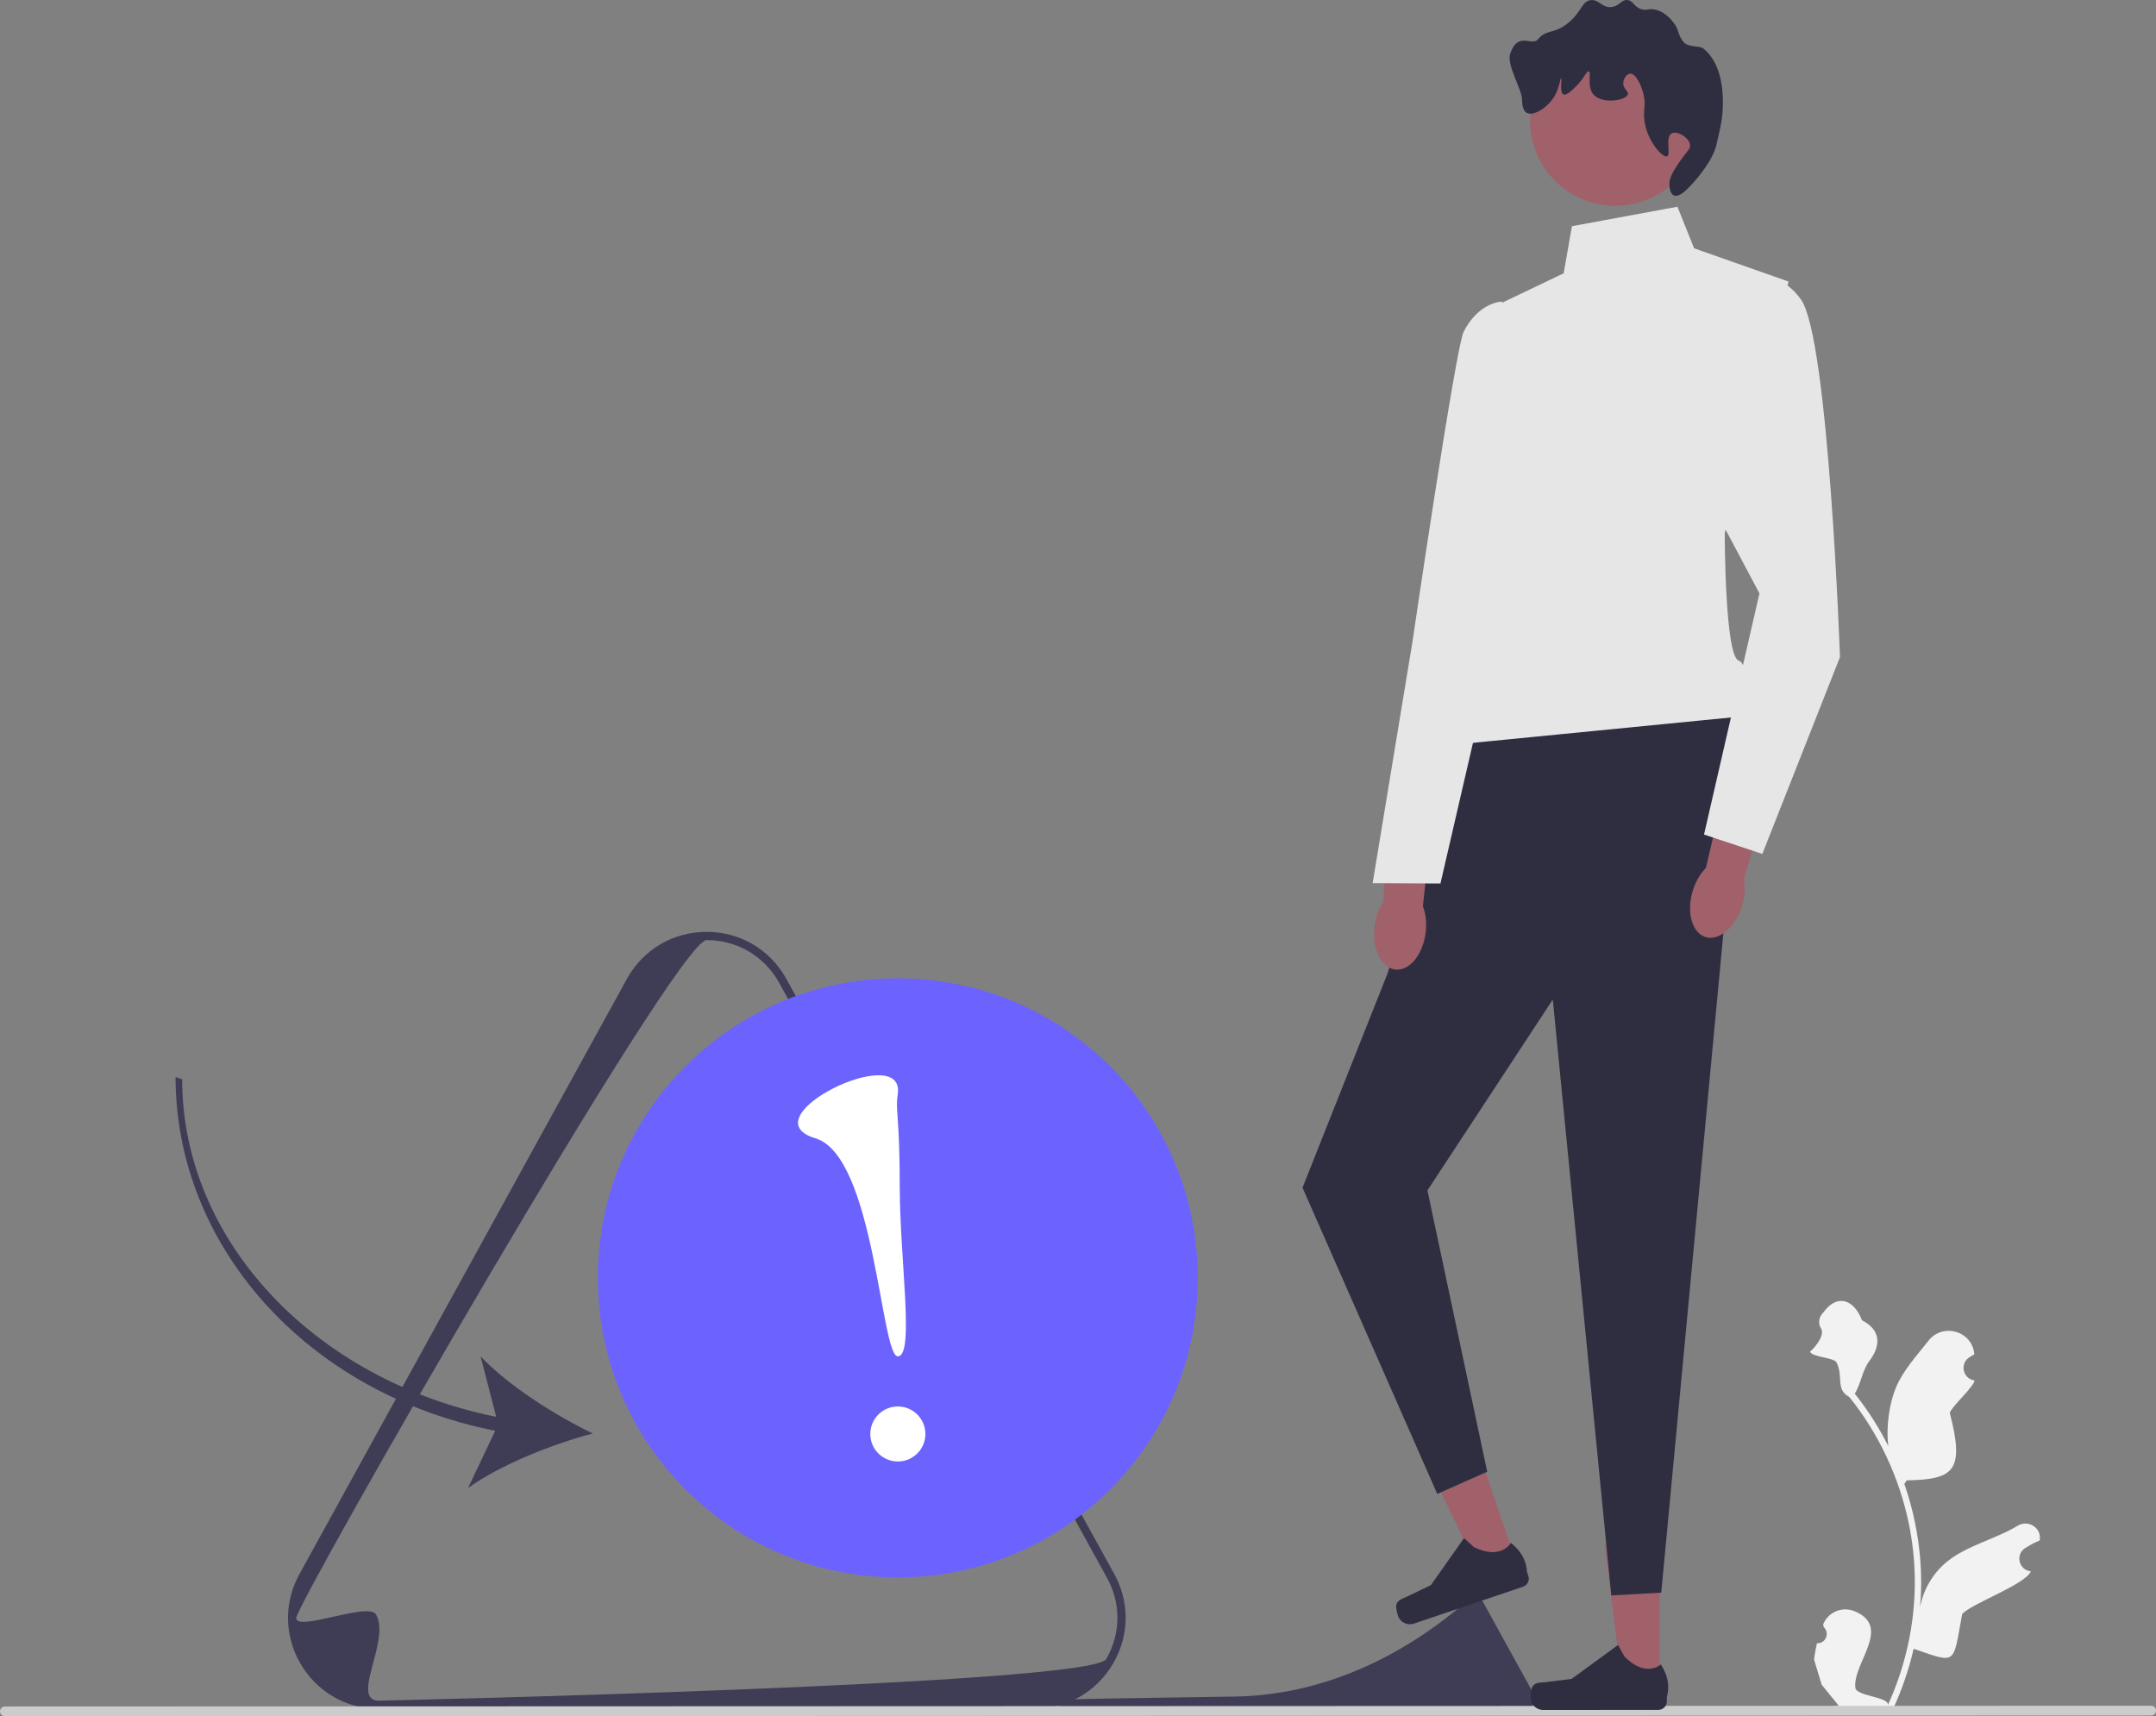 <svg width="412" height="328" viewBox="0 0 412 328" fill="none" xmlns="http://www.w3.org/2000/svg">
<rect x="0" y="0" width="412" height="328" fill="#808080" stroke="none"/>
<g clip-path="url(#clip0_308_626)">
<path d="M347.22 314.046C348.842 314.147 349.738 312.134 348.51 310.962L348.388 310.477C348.404 310.438 348.42 310.399 348.436 310.361C349.404 308.055 352.068 306.964 354.382 307.919C361.696 310.939 353.974 317.878 354.554 322.573C354.758 324.194 361.115 324.283 360.755 325.874C364.136 318.493 365.913 310.434 365.91 302.33C365.909 300.294 365.797 298.258 365.568 296.227C365.38 294.566 365.121 292.915 364.785 291.279C362.972 282.436 359.048 274.015 353.391 266.981C350.672 265.498 352.33 263.178 350.96 260.398C350.467 259.395 346.077 259.373 345.894 258.273C346.091 258.299 348.929 255.356 347.991 253.9C347.374 252.943 347.566 251.723 348.359 250.905C348.436 250.824 348.51 250.74 348.577 250.649C350.918 247.477 354.144 248.03 355.83 252.338C359.429 254.15 359.465 257.158 357.258 260.051C355.854 261.892 355.662 264.382 354.43 266.353C354.557 266.515 354.689 266.672 354.816 266.834C357.142 269.811 359.154 273.012 360.851 276.374C360.37 272.637 361.076 268.134 362.281 265.231C363.663 261.899 366.262 259.097 368.539 256.215C371.258 252.774 376.792 254.336 377.273 258.693C377.278 258.735 377.282 258.777 377.286 258.819C376.95 259.008 376.62 259.21 376.298 259.423C374.461 260.637 375.098 263.481 377.274 263.815L377.324 263.823C377.202 265.033 372.901 268.847 372.597 270.027C375.506 281.247 373.329 282.729 364.378 282.917L363.908 283.585C364.757 286.02 365.439 288.514 365.952 291.04C366.435 293.385 366.77 295.755 366.959 298.136C367.193 301.139 367.174 304.158 366.921 307.157L366.936 307.05C367.579 303.748 369.374 300.663 371.98 298.524C375.862 295.337 381.349 294.162 385.537 291.6C387.554 290.366 390.139 291.958 389.788 294.294L389.77 294.405C389.147 294.659 388.538 294.953 387.95 295.282C387.613 295.472 387.283 295.674 386.96 295.887C385.123 297.102 385.76 299.946 387.938 300.279L387.987 300.286C388.023 300.291 388.053 300.296 388.089 300.302C387.019 302.839 376.832 306.419 374.966 308.451C373.152 318.252 374.043 317.96 365.691 315.109H365.686C364.775 319.08 363.442 322.96 361.729 326.658L347.579 326.663C347.528 326.506 347.482 326.344 347.437 326.187C348.745 326.268 350.064 326.191 351.352 325.953C350.302 324.667 349.251 323.37 348.201 322.084C348.176 322.059 348.155 322.034 348.135 322.008L348.119 321.989L346.662 317.199C346.777 316.137 346.965 315.083 347.22 314.046Z" fill="#F2F2F2"/>
<path d="M197.684 326.548L72.469 326.592C66.179 326.594 60.544 323.348 57.397 317.909C55.823 315.189 55.036 312.205 55.035 309.221C55.034 306.237 55.819 303.252 57.391 300.531L119.958 186.787C123.102 181.345 128.734 178.095 135.025 178.093C141.315 178.091 146.95 181.337 150.098 186.776L212.752 300.492C214.322 303.205 215.107 306.185 215.107 309.167C215.107 312.15 214.322 315.134 212.75 317.855C209.607 323.296 203.974 326.546 197.684 326.548ZM56.609 309.218C56.609 311.935 70.426 306.082 71.857 308.556C74.72 313.504 66.746 325.025 72.469 325.023C72.469 325.023 208.53 322.021 211.39 317.071C212.819 314.596 213.534 311.881 213.533 309.166C213.532 306.451 212.816 303.737 211.384 301.262L148.73 187.547C145.874 182.613 140.749 179.659 135.026 179.661C129.305 179.663 56.609 306.502 56.609 309.218Z" fill="#3F3D56"/>
<path d="M199.074 324.98C197.505 328.117 271.014 327.153 271.883 327.153C271.883 327.153 292.545 326.697 292.979 325.945C293.196 325.569 293.305 325.157 293.305 324.744C293.305 324.332 293.196 323.92 292.978 323.544L283.464 306.276C283.03 305.527 282.252 305.078 281.383 305.079C281.347 305.079 281.293 305.111 281.225 305.172C268.532 316.499 252.89 323.987 235.871 324.239C217.773 324.508 199.174 324.78 199.074 324.98Z" fill="#3F3D56"/>
<path d="M5.87774e-08 327.067C0 327.585 0.417 328 0.935 328L411.066 327.858C411.584 327.858 412 327.442 412 326.925C412 326.407 411.583 325.992 411.065 325.992L0.934 326.134C0.416 326.134 -0 326.55 5.87774e-08 327.067Z" fill="#CCCCCC"/>
<path d="M317.147 322.538L310.045 322.54L306.656 295.183L317.139 295.18L317.147 322.538Z" fill="#A0616A"/>
<path d="M292.813 322.385C292.592 322.757 292.476 323.958 292.476 324.39C292.477 325.72 293.556 326.797 294.888 326.797L316.883 326.789C317.791 326.789 318.527 326.053 318.527 325.146L318.527 324.232C318.527 324.232 319.614 321.483 317.372 318.096C317.372 318.096 314.589 320.75 310.427 316.596L309.2 314.377L300.321 320.866L295.399 321.473C294.322 321.606 293.367 321.453 292.813 322.385Z" fill="#2F2E41"/>
<path d="M289.914 299.139L283.186 301.413L271.203 276.581L281.133 273.225L289.914 299.139Z" fill="#A0616A"/>
<path d="M266.813 306.778C266.723 307.201 266.998 308.375 267.137 308.785C267.564 310.044 268.932 310.72 270.193 310.293L291.027 303.251C291.888 302.961 292.349 302.028 292.058 301.169L291.764 300.303C291.764 300.303 291.913 297.351 288.703 294.86C288.703 294.86 286.917 298.264 281.643 295.66L279.768 293.951L273.438 302.938L268.97 305.087C267.992 305.557 267.039 305.718 266.813 306.778Z" fill="#2F2E41"/>
<path d="M278.943 140.439L265.167 186L248.904 226.983L274.651 285.509L284.198 281.268L272.775 227.504L296.731 191.022L307.91 304.91L317.458 304.377L330.407 166.908L332.253 136.977L278.943 140.439Z" fill="#2F2E41"/>
<path d="M320.549 39.511L300.393 43.226L298.805 52.232L286.606 58.063L280.264 124.282C280.264 124.282 269.659 138.058 278.148 142.293L332.253 136.977C332.253 136.977 334.902 127.183 332.249 126.253C329.596 125.324 329.588 101.928 329.588 101.928L341.772 53.806L323.734 47.456L320.549 39.511Z" fill="#E6E6E6"/>
<path d="M308.66 39.337C317.649 39.337 324.937 32.06 324.937 23.083C324.937 14.106 317.649 6.829 308.66 6.829C299.671 6.829 292.384 14.106 292.384 23.083C292.384 32.06 299.671 39.337 308.66 39.337Z" fill="#A0616A"/>
<path d="M319.439 25.495C318.14 26.206 319.372 29.596 318.561 29.889C317.622 30.228 314.201 26.339 314.159 21.983C314.146 20.665 314.45 20.032 314.158 18.468C313.775 16.424 312.602 14.012 311.517 14.076C310.873 14.114 310.244 15.023 310.197 15.834C310.132 16.971 311.237 17.418 311.078 18.03C310.775 19.196 306.132 20.002 304.479 18.032C303.184 16.489 304.177 13.779 303.598 13.64C303.171 13.537 302.713 15.03 300.96 16.716C300.299 17.351 299.317 18.296 298.761 18.035C297.957 17.657 298.541 14.995 298.32 14.96C298.137 14.93 298.022 16.801 297.001 18.474C295.69 20.624 292.985 22.281 291.723 21.551C290.95 21.105 290.889 19.861 290.843 18.916C290.745 16.925 287.848 12.347 288.598 10.218C290.123 5.884 292.736 8.939 293.918 7.493C295.518 5.535 296.954 6.588 299.636 4.416C302.256 2.294 302.279 0.162 304.033 0.021C305.613 -0.105 306.175 1.578 307.993 1.338C309.533 1.134 309.868 -0.171 311.072 0.019C312.174 0.193 312.247 1.343 313.712 1.775C314.647 2.051 314.853 1.652 315.911 1.774C318.114 2.03 319.594 4.033 319.871 4.409C320.94 5.856 320.525 6.466 321.632 7.923C322.587 9.179 324.702 8.645 325.497 9.273C328.096 11.323 329.212 15.103 329.235 19.412C329.251 22.425 328.857 23.948 327.979 27.752C327.312 30.641 324.224 34.373 322.522 36.038C322.065 36.484 320.784 37.737 319.883 37.356C319.029 36.996 319.003 35.374 319.002 35.16C318.998 34.424 319.195 33.513 320.76 31.206C322.405 28.783 323.058 28.506 322.959 27.691C322.782 26.249 320.474 24.93 319.439 25.495Z" fill="#2F2E41"/>
<path d="M262.664 177.036C262.157 181.273 263.935 184.969 266.635 185.29C269.335 185.612 271.934 182.439 272.44 178.202C272.662 176.348 272.446 174.597 271.907 173.187L273.828 155.209L265.36 154.488L264.365 172.288C263.508 173.531 262.886 175.182 262.664 177.036Z" fill="#A0616A"/>
<path d="M287.004 57.635C287.004 57.635 282.617 57.698 279.712 63.363C278.169 66.373 269.911 122.669 269.911 122.669L262.303 168.785L275.262 168.85L285.359 125.177L293.854 99.847L287.004 57.635Z" fill="#E6E6E6"/>
<path d="M323.47 170.269C322.229 174.352 323.332 178.301 325.934 179.09C328.536 179.878 331.651 177.208 332.892 173.125C333.435 171.338 333.529 169.576 333.245 168.094L338.285 150.728L330.074 148.54L325.977 165.891C324.916 166.966 324.013 168.482 323.47 170.269Z" fill="#A0616A"/>
<path d="M332.49 54.604C332.49 54.604 338.853 49.834 344.16 57.249C349.468 64.663 351.611 125.581 351.611 125.581L336.771 163.197L325.63 159.493L336.223 113.403L317.645 78.447L332.49 54.604Z" fill="#E6E6E6"/>
<path d="M171.562 301.464C203.221 301.464 228.886 275.834 228.886 244.219C228.886 212.603 203.221 186.973 171.562 186.973C139.903 186.973 114.239 212.603 114.239 244.219C114.239 275.834 139.903 301.464 171.562 301.464Z" fill="#6C63FF"/>
<path d="M171.573 279.311C174.479 279.311 176.836 276.957 176.836 274.054C176.836 271.152 174.479 268.798 171.573 268.798C168.666 268.798 166.309 271.152 166.309 274.054C166.309 276.957 168.666 279.311 171.573 279.311Z" fill="white"/>
<path d="M171.55 209.126C171.067 212.335 171.933 213.006 171.938 226.837C171.943 240.668 174.816 259.213 171.568 259.214C168.319 259.215 167.131 220.944 155.849 217.556C142.586 213.574 173.115 198.741 171.55 209.126Z" fill="white"/>
<path d="M94.626 273.445L89.447 284.373C95.708 279.89 105.487 276.025 113.27 273.955C106.019 270.457 97.146 264.818 91.845 259.234L94.824 270.781C59.901 263.677 34.821 236.923 34.811 206.275L33.549 205.841C33.56 237.854 58.292 266.193 94.626 273.445Z" fill="#3F3D56"/>
</g>
<defs>
<clipPath id="clip0_308_626">
<rect width="412" height="328" fill="white"/>
</clipPath>
</defs>
</svg>

